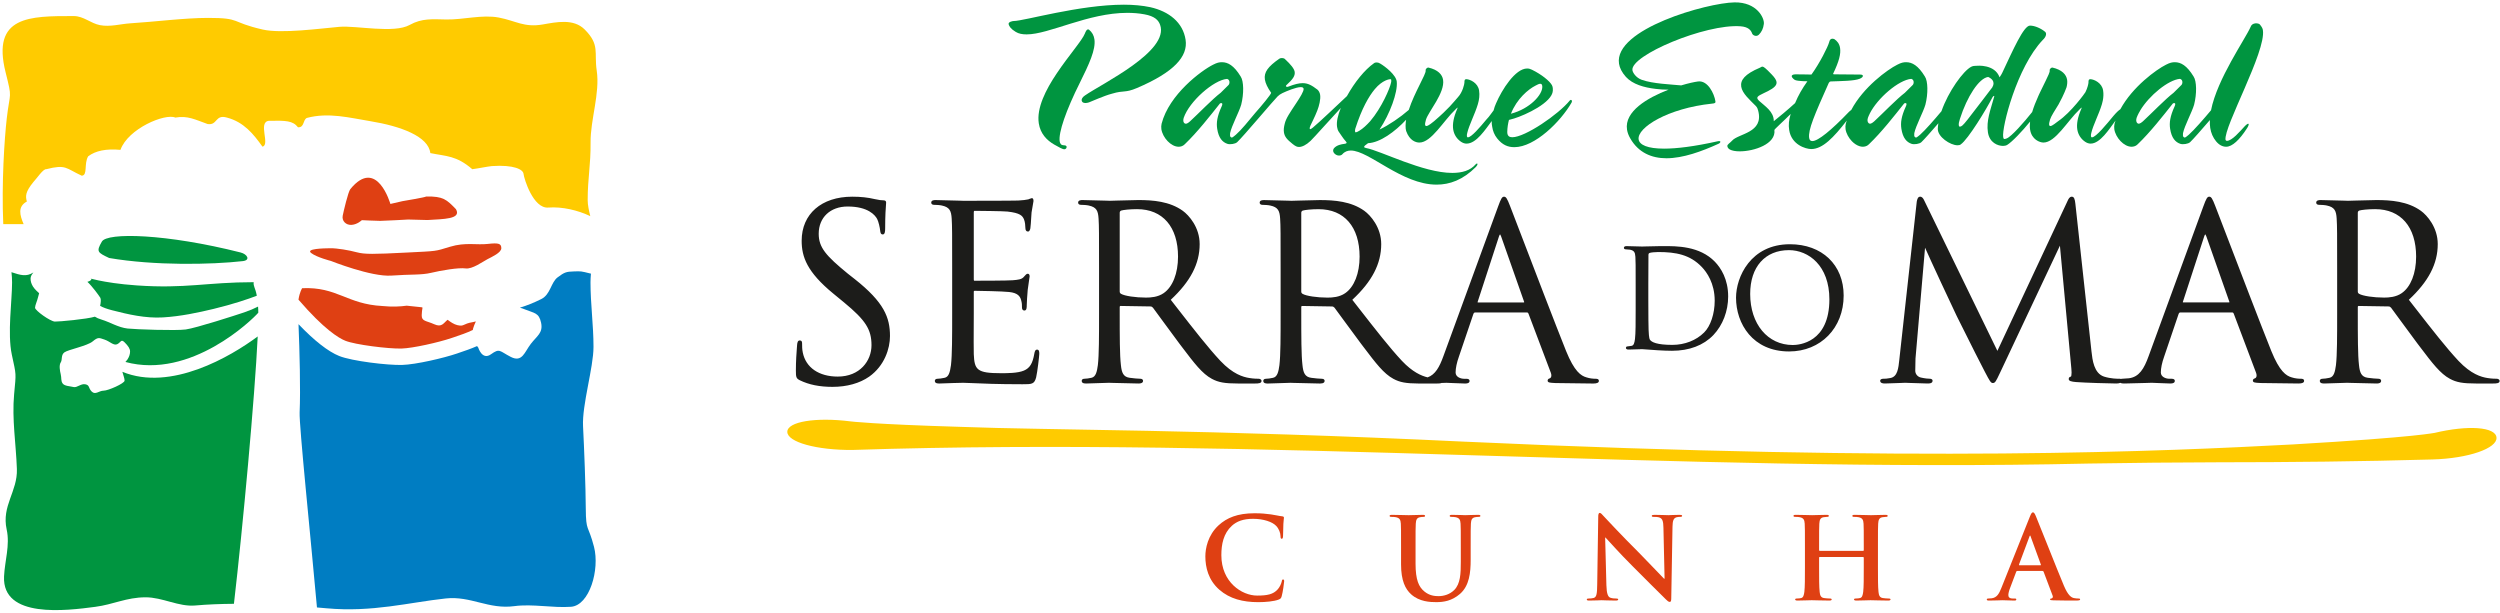 <svg viewBox="0 0 457 112" version="1.1" xmlns="http://www.w3.org/2000/svg" width="457" height="112"><path d="m420.623 69.235c-.433 0-1.084-.045-1.721-.258-.988-.283-2.195-1.074-3.709-4.814-1.906-4.75-5.947-15.303-8.361-21.608l-1.895-4.934c-.525-1.355-.727-1.666-1.086-1.666-.355 0-.549.319-1.088 1.801l-9.992 27.337c-.838 2.322-1.73 3.812-3.596 4.055l-1.26.088-.223.031c-.096-.031-.197-.031-.25-.031-.43 0-1.566 0-2.826-.393-1.85-.602-2.123-3.078-2.287-4.559l-2.949-27.026c-.088-.825-.223-1.303-.654-1.303-.399 0-.602.386-.775.78-.002 0-11.598 24.771-12.828 27.402-.229-.471-13.355-27.451-13.355-27.451-.197-.438-.406-.731-.773-.731-.391 0-.527.453-.609.896l-3.17 28.71-.016.16c-.17 1.617-.33 3.144-1.641 3.383-.65.131-.951.131-1.299.131-.275 0-.568.121-.568.346 0 .523.66.523.877.523l2.707-.092.99-.041.789.031 3.305.102c.32 0 .918 0 .918-.523 0-.217-.244-.346-.48-.346-.268 0-.916-.047-1.643-.217-.607-.123-1.045-.645-1.045-1.242l.043-2.236c0 0 1.605-18.642 1.746-20.264.656 1.544 5.344 11.598 5.762 12.432l.215.434c2.606 5.227 4.266 8.52 4.936 9.781l.076.144c.83 1.574 1.027 1.949 1.4 1.949.428 0 .572-.303 1.262-1.76l.307-.646c0 0 9.703-20.594 10.697-22.701.041.45 2.092 22.482 2.092 22.482.029.272.041.506.041.701 0 .465-.066.715-.121.75-.172.033-.404.117-.404.43 0 .381.453.49 1.348.568 1.578.127 6.342.264 7.361.264.307 0 .555-.045.733-.123.213.121.541.123.756.123l3.967-.1 1.006-.033 1.121.047 2.312.086c.521 0 .787-.162.787-.48 0-.178-.098-.389-.566-.389h-.44c-.598 0-1.547-.312-1.547-1.15 0-.785.217-1.816.609-2.906l2.643-7.794c.092-.233.207-.266.318-.266h9.465c.158 0 .211.048.283.193l4.086 10.817c.121.32.135.606.039.807-.051.107-.133.186-.225.217-.322.082-.393.277-.393.428 0 .361.438.385 1.234.424l.205.012 6.918.088c.67 0 1.008-.162 1.008-.48 0-.389-.412-.389-.567-.389m-13.162-13.954h-8.408l-.037-.047.024-.089 3.875-11.893c.125-.375.213-.407.213-.408 0 .003.086.044.207.408l4.184 11.888v0l.012.131-.068.009m48.949 13.954c-.26 0-.871 0-1.697-.131-1.178-.188-3.012-.719-5.299-3.133-2.236-2.391-4.84-5.732-7.856-9.603 0 0-1.098-1.409-1.223-1.568 3.6-3.346 5.283-6.583 5.283-10.18 0-3.053-1.941-5.264-3.088-6.088-2.412-1.728-5.463-1.961-8.131-1.961l-3.709.09-1.486.042-.584-.021-4.389-.111c-.27 0-.832 0-.832.479 0 .226.203.389.48.389.396 0 1.129.045 1.465.129 1.436.305 1.715.984 1.797 2.394.088 1.404.088 2.641.088 9.501v7.747c0 4.3 0 7.696-.219 9.538-.162 1.168-.361 2.148-1.176 2.312-.49.107-.975.174-1.295.174-.353 0-.48.209-.48.389 0 .48.562.48.832.48l3.941-.125.197-.008.521.018 4.893.115c.688 0 .83-.262.83-.48 0-.18-.125-.389-.478-.389-.381 0-1.334-.086-1.963-.176-1.168-.154-1.467-.932-1.609-2.309-.219-1.844-.219-5.24-.219-9.54v-1.056c0-.208.086-.225.18-.225l5.414.087c.221 0 .324.067.484.228l1.639 2.232 3.148 4.27.551.725c2.203 2.91 3.658 4.832 5.432 5.781 1.199.645 2.359.852 4.771.852h3.125c.648 0 1.184-.037 1.184-.48 0-.211-.24-.389-.523-.389m-17.371-15.65c-1.049.73-2.346.814-3.231.814-1.912 0-3.916-.302-4.557-.686-.17-.102-.246-.232-.246-.42v-14.394c0-.2.092-.338.273-.411.408-.121 1.572-.255 2.902-.255 4.688 0 7.488 3.244 7.488 8.679 0 3.05-.984 5.545-2.631 6.673m-208.947 15.65c-.259 0-.87 0-1.697-.133-1.18-.188-3.012-.717-5.298-3.131-2.243-2.397-4.854-5.75-7.878-9.632 0 0-1.075-1.38-1.2-1.539 3.6-3.347 5.283-6.584 5.283-10.18 0-3.053-1.942-5.263-3.09-6.088-2.411-1.73-5.462-1.962-8.13-1.962l-3.713.091-1.48.042-.586-.021-4.389-.111c-.27 0-.831 0-.831.478 0 .227.201.391.478.391.398 0 1.129.045 1.466.129 1.435.305 1.714.984 1.797 2.394.088 1.404.088 2.641.088 9.501v7.747c0 4.3 0 7.696-.219 9.538-.161 1.168-.361 2.15-1.176 2.312-.49.107-.974.174-1.295.174-.353 0-.479.201-.479.389 0 .48.561.48.831.48l3.944-.125.196-.008.52.018 4.893.115c.687 0 .831-.262.831-.48 0-.18-.126-.389-.479-.389-.379 0-1.334-.086-1.964-.176-1.167-.154-1.465-.932-1.606-2.309-.22-1.844-.22-5.24-.22-9.54v-1.056c0-.209.085-.227.181-.227l5.412.089c.221 0 .323.067.484.228l1.647 2.245 3.14 4.257.561.74c2.198 2.9 3.65 4.818 5.424 5.766 1.197.645 2.356.852 4.769.852h3.125c.648 0 1.183-.037 1.183-.48 0-.211-.238-.389-.523-.389m-17.371-15.65c-1.05.73-2.346.814-3.229.814-1.914 0-3.916-.302-4.558-.686-.17-.102-.245-.232-.245-.42v-14.394c0-.2.091-.339.271-.411.407-.121 1.57-.255 2.902-.255 4.689 0 7.488 3.244 7.488 8.679 0 3.05-.983 5.544-2.63 6.673m-56.501-2.593l-1.232-.968c-3.993-3.268-5.322-4.781-5.322-7.295 0-2.978 2.125-4.979 5.287-4.979 3.754 0 5.021 1.585 5.391 2.266.254.465.514 1.625.558 2.15.038.311.084.69.478.69.4 0 .435-.588.435-1.139 0-2.35.108-3.748.155-4.345l.021-.323c0-.382-.272-.435-.567-.435-.317 0-.639-.033-1.514-.218-1.257-.302-2.567-.442-4.121-.442-5.612 0-9.238 3.159-9.238 8.05 0 2.951.981 5.722 5.769 9.651l1.98 1.628c3.938 3.251 5.016 4.934 5.016 7.826 0 2.846-2.118 5.729-6.167 5.729-3.443 0-5.833-1.641-6.392-4.389-.128-.604-.128-1.205-.128-1.603 0-.258 0-.611-.436-.611-.372 0-.441.424-.477.82l-.039.527c-.068.887-.183 2.371-.183 4.148 0 1.207.054 1.449.731 1.787h0c1.657.808 3.606 1.201 5.954 1.201 2.642 0 4.965-.646 6.719-1.871 2.8-1.986 3.797-5.131 3.797-7.41 0-3.385-1.06-6.179-6.475-10.446m33.375 12.917c-.354 0-.445.346-.519.764-.306 1.783-.822 2.615-1.906 3.074-1.121.475-3.034.475-4.177.475-4.412 0-4.856-.617-4.979-3.488-.032-.662-.019-3.506-.008-5.584l.008-1.938v-3.873c0-.129.053-.181.181-.181.744 0 5.107.088 6.281.22 1.605.163 2.003.823 2.181 1.447.171.558.171.976.171 1.418 0 .323.167.523.435.523.435 0 .435-.58.435-.964 0-.318.09-1.943.176-2.804l.274-1.942.079-.535c0-.418-.218-.479-.347-.479-.221 0-.398.203-.69.54l-.066.076c-.371.411-.997.491-1.984.573-.96.082-5.99.087-6.988.087-.092 0-.138 0-.138-.312v-12.15c0-.314.093-.314.138-.314.523 0 5.284.046 6.015.132 2.341.26 2.742.775 3.024 1.421.199.481.253 1.191.253 1.535 0 .464.161.698.479.698.312 0 .403-.439.433-.584.06-.354.116-1.281.161-2.027l.061-.893.261-1.531.093-.55c0-.432-.165-.522-.304-.522l-.403.126-.238.098c-.373.093-1.09.175-1.874.216-.996.044-9.703.045-10.073.045l-.588-.021-4.387-.111c-.27 0-.831 0-.831.478 0 .227.201.391.479.391.398 0 1.129.045 1.465.129 1.435.305 1.714.984 1.797 2.394.088 1.404.088 2.641.088 9.501v7.747c0 4.3 0 7.696-.219 9.538-.19 1.385-.434 2.164-1.175 2.312-.49.107-.974.174-1.297.174-.353 0-.478.209-.478.389 0 .48.561.48.832.48l2.559-.088 1.594-.039.161-.006 1.684.059c1.707.078 4.564.207 9.188.207 1.708 0 2.167 0 2.499-1.24.231-.961.577-3.959.577-4.303 0-.312 0-.785-.391-.785m102.118 5.326c-.432 0-1.08-.045-1.719-.26-.988-.281-2.195-1.072-3.709-4.812-1.916-4.774-5.973-15.372-8.399-21.704l-1.857-4.839c-.523-1.353-.727-1.665-1.086-1.665-.357 0-.551.319-1.088 1.801l-9.992 27.337c-.725 2.008-1.49 3.393-2.891 3.887-1.162-.283-2.762-.979-4.684-3.008-2.238-2.391-4.84-5.731-7.854-9.598 0 0-1.101-1.414-1.226-1.573 3.602-3.346 5.285-6.583 5.285-10.18 0-3.052-1.943-5.263-3.092-6.088-2.412-1.73-5.463-1.962-8.129-1.962l-3.711.091-1.484.042-.586-.021-4.387-.111c-.27 0-.832 0-.832.478 0 .227.201.391.479.391.398 0 1.131.045 1.467.129 1.435.305 1.713.984 1.797 2.394.088 1.405.088 2.641.088 9.501v7.747c0 4.3 0 7.696-.219 9.538-.162 1.168-.361 2.148-1.176 2.312-.49.107-.973.174-1.297.174-.353 0-.478.209-.478.389 0 .48.562.48.832.48l3.943-.125.195-.008.521.018 4.893.115c.685 0 .83-.262.83-.48 0-.18-.125-.389-.478-.389-.381 0-1.334-.086-1.963-.176-1.17-.154-1.467-.932-1.609-2.309-.219-1.844-.219-5.24-.219-9.54v-1.056c0-.209.086-.227.182-.227l5.412.089c.221 0 .324.067.484.227l1.635 2.229 3.152 4.274.565.744c2.197 2.9 3.647 4.814 5.42 5.762 1.164.627 2.297.84 4.578.85l.143.002h.008.039 3.127c.363 0 .69-.014.908-.103l.891-.029 1.121.047 2.312.086c.523 0 .787-.162.787-.48 0-.178-.098-.389-.566-.389h-.44c-.598 0-1.547-.312-1.547-1.15 0-.783.217-1.815.608-2.906l2.644-7.796c.094-.233.213-.266.318-.266h9.465c.158 0 .209.049.281.194l4.09 10.818c.119.32.133.607.037.809-.051.105-.133.184-.223.215-.324.08-.395.277-.395.428 0 .361.44.385 1.234.424l.205.012 6.918.088c.67 0 1.008-.162 1.008-.48 0-.389-.412-.389-.568-.389m-45.801-15.65c-1.051.73-2.346.814-3.231.814-1.914 0-3.916-.302-4.557-.686-.17-.102-.246-.232-.246-.42v-14.394c0-.199.092-.338.272-.411.408-.121 1.572-.255 2.902-.255 4.689 0 7.49 3.244 7.49 8.679 0 3.05-.984 5.545-2.631 6.673m32.641 1.695h-8.408l-.037-.046.024-.089 3.877-11.893c.125-.375.211-.406.211-.407.002.003.086.043.209.408l4.182 11.888.012.131-.068.009m48.65-10.639c-7.174 0-9.85 5.996-9.85 9.774 0 4.733 3.037 9.825 9.703 9.825 5.777 0 9.971-4.297 9.971-10.22 0-5.61-3.947-9.38-9.824-9.38m.518 18.422c-4.58 0-7.781-3.84-7.781-9.339 0-4.936 2.717-8.004 7.092-8.004 3.557 0 7.387 2.813 7.387 8.992 0 7.948-5.578 8.351-6.697 8.351m-23.756-18.079l-.469.002-2.742.059-.592.017-.328-.012-2.463-.064c-.152 0-.514 0-.514.317 0 .155.135.269.318.269l.81.069c.703.15.92.441.971 1.301.049.785.049 1.478.049 5.325v4.346c0 2.315 0 4.315-.123 5.347-.105.769-.231 1.178-.621 1.254l-.717.098c-.234 0-.316.143-.316.266 0 .318.361.318.514.318l2.018-.059.402-.016.672.047c1.127.088 3.223.25 4.811.25 3.154 0 5.771-.994 7.57-2.877 1.715-1.809 2.699-4.377 2.699-7.048 0-3.164-1.32-5.202-2.428-6.354-2.797-2.89-7.006-2.867-9.521-2.854m7.549 15.792c-1.44 1.438-3.551 2.262-5.795 2.262-2.857 0-3.807-.508-4.1-.936-.189-.26-.234-1.389-.25-1.812-.023-.449-.049-2.622-.049-5.355v-3.062l.024-5.256c0-.244.059-.314.225-.389.168-.083 1.031-.162 1.559-.162 3.225 0 5.816.469 7.988 2.754.873.916 2.338 2.931 2.338 6.141 0 2.379-.762 4.662-1.939 5.816" style="fill:#1c1c1a"/><g style="fill:#009540"><path d="m216.726 7.267c-.487-3.175-3.033-5.186-6.465-5.955-1.435-.304-3.076-.454-4.812-.454-8.131 0-18.273 2.982-20.122 2.982-.23 0-1.076.167-.944.61.106.372.398.843 1.289 1.378.551.345 1.225.46 1.997.46 4.124 0 11.226-3.939 18.395-3.939 1.04 0 2.09.075 3.125.267 1.903.344 2.57 1.076 2.875 1.913 1.76 4.833-10.609 10.746-13.743 12.928-.455.305-.634.648-.592.916.041.27.263.46.689.46.191 0 .379-.037.638-.114.397-.137 2.768-1.224 4.228-1.596 2.208-.669 2.326-.085 4.54-1.028 6.758-2.878 9.373-5.762 8.903-8.826"/><path d="m200.057 7.165c-.107-.704-.426-1.283-.985-1.738-.409-.27-.681.512-.751.692-.497 1.266-2.998 4.073-5.164 7.321-1.978 2.943-3.694 6.31-3.267 9.102.293 1.912 1.477 3.098 2.788 3.864.886.495 1.524.878 1.87.878.346 0 .453-.306.43-.459-.022-.151-.156-.269-.543-.269-.423 0-.657-.267-.727-.727-.24-1.566 1.142-5.621 3.71-10.747 1.648-3.327 2.927-6.043 2.639-7.918"/><path d="m410.965 22.618c-.115 0-.324.155-.558.383-.992 1.069-2.397 2.754-3.359 2.754-.078 0-.211-.114-.223-.191-.365-2.371 7.43-16.14 6.832-20.042-.041-.268-.113-.498-.543-1.031-.238-.309-1.436-.411-1.699.415-.998 2.277-6.1 9.485-7.242 15.253-1.27 1.524-3.143 3.666-4.045 4.453-.135.114-.621.534-.738.534-.193 0-.352-.18-.35-.385 0-.116-.002-.269.012-.421.285-1.368 1.631-3.824 2.029-5.196.514-2.005.476-4.323-.094-5.159-1.234-2.027-2.342-2.611-3.42-2.611-.502 0-.877.075-1.629.458-1.779.89-6.115 4.037-8.336 8.136-.268.166-.686.544-1.246 1.198-1.17 1.415-3.211 3.939-3.943 3.939-.117 0-.168-.076-.184-.191-.023-.152-.016-.345.061-.612.322-1.415 1.398-3.441 1.934-5.238.023-.075.037-.151.057-.228.039-.141.078-.281.105-.423.002-.006.004-.011.006-.016l-.002-0c.123-.621.156-1.239.06-1.858-.209-1.378-1.619-2.026-2.318-2.065-.309 0-.363.153-.363.649-.004.163-.16.958-.557 1.733-.074.143-2.582 3.662-4.994 5.306-.293.201-1.059.879-1.408.879-.111 0-.203-.077-.225-.228-.029-.193.037-.499.162-.957.201-.644.877-1.647 1.553-2.767.004-.006.008-.012.01-.017 1.008-1.812 1.455-3.123 1.455-3.123.117-.475.17-.934.105-1.36-.146-.952-.934-1.837-2.689-2.241-.152-.036-.553.221-.498.558.043.255-.291.968-.769 1.938l-.002-0c-.305.618-.67 1.345-1.035 2.121-.055.119-.111.239-.168.361-.031.072-.064.142-.098.215-.01.022-.021.045-.031.068h.002c-.42.931-.816 1.913-1.102 2.872-1.461 1.846-3.797 4.495-4.644 4.817-.182.077-.33.113-.408.113-.115 0-.199-.036-.25-.381-.264-1.722 2.478-12.735 7.258-17.746.59-.539.744-1.185.414-1.464-.699-.591-1.859-1.139-2.775-1.139-1.156 0-3.123 4.514-5.072 8.643-.082.184-.246.454-.484.81-.879-2.453-4.166-2.109-4.166-2.109l.01.009c-.035-.002-.074-.009-.107-.009-.346 0-.648.039-.934.191-1.428.735-4.164 4.478-5.424 8.117-1.258 1.507-3.012 3.512-3.891 4.279-.135.114-.623.534-.738.534-.193 0-.351-.18-.35-.385 0-.116-.002-.269.012-.421.285-1.368 1.631-3.824 2.029-5.196.514-2.005.477-4.323-.094-5.159-1.234-2.027-2.342-2.611-3.422-2.611-.5 0-.875.075-1.627.458-1.799.898-6.211 4.108-8.408 8.274 0 .002-.002.004-.004.007-.125.075-.273.192-.441.364-3.189 3.327-5.619 5.315-6.662 5.315-.346 0-.529-.19-.588-.573-.223-1.453.973-4.207 3.584-10.059.094-.152.191-.269.383-.269 1.877-.076 4.266-.076 5.281-.494.4-.155.596-.385.574-.538-.025-.152-.191-.228-.537-.228-.926 0-2.705-.041-4.592-.041-.309 0-.355-.036-.293-.15 1.078-2.258 1.414-3.597 1.25-4.668-.119-.768-.517-1.264-1.059-1.627-.777-.291-.894.43-.928.548-.273.957-1.742 3.857-3.242 5.938-.695 0-1.277-.041-2.897-.041-.502 0-.748.155-.713.384.016.114.111.23.25.383.322.344.561.382 1.498.458.389.039.621.039 1.123.039-.982 1.385-1.641 2.535-2.258 3.997-1.205 1.111-3.219 2.786-3.894 3.308.037-1.76-1.629-2.753-2.705-3.747-.184-.191-.279-.309-.305-.46-.062-.421.746-.688 1.963-1.301 1.105-.573 1.645-1.071 1.551-1.684-.059-.38-.353-.802-.904-1.377-1.102-1.147-1.451-1.412-1.68-1.412-.156 0-.254.114-.435.19-2.824 1.187-3.617 2.294-3.434 3.479.188 1.226 1.562 2.41 2.658 3.519.272.268.369.581.435.842 1.109 4.141-3.664 4.169-4.803 5.546-.293.344-.875.651-.83.956.043.268.188.461.443.612.42.231 1.055.344 1.822.344 2.625 0 6.656-1.34 6.34-3.901-.02-.128 1.609-1.563 2.977-2.939-.342 1.137-.42 2.003-.277 2.939.416 2.714 3.037 3.482 4.039 3.482 2.072 0 4.088-2.107 6.486-5.197-.061.189-.127.377-.176.568-.002.004-.002.008-.002.012-.031.143-.053.294-.061.45 0 .014-.002.026-.002.039-.006.142 0 .286.019.43.002.021 0 .042.002.064.121.784.565 1.587 1.149 2.194.406.423.881.745 1.365.906.215.07.43.112.641.112h.002c.076 0 .154-.008.232-.019.312-.04.625-.164.891-.439 2.287-2.18 4.693-5.263 6.426-7.448.103-.073.182-.073.258-.073.115 0 .166.073.178.151.018.115-.037.267-.121.459-.836 1.838-.984 2.971-.816 4.081.258 1.682.959 2.458 1.873 2.759.471.154 1.426.022 1.777-.305.476-.441 1.75-1.887 3.113-3.458-.053.328-.096.652-.105.965-.076 1.53 2.316 3.059 3.588 3.059.232 0 .459-.036.594-.15 1.363-.92 4.773-6.579 5.719-8.454.146-.305.283-.421.398-.421.076 0-.037.269-.084.46-.572 2.065-1.377 4.091-1.055 6.196.293 1.911 1.807 2.486 2.77 2.486.308 0 .568-.077.709-.153.938-.564 2.789-2.522 4.231-4.293-.062.519-.07 1.011 0 1.463.281 1.835 1.789 2.368 2.443 2.368 2.197 0 4.4-3.977 6.588-6.041.236-.229.336-.344.373-.344.039 0 .045.036-.043.229-.682 1.567-.881 2.793-.734 3.749.152.994.693 1.758 1.424 2.258.344.23.67.343 1.016.343 1.75 0 3.412-2.681 4.547-4.205-.061.19-.129.379-.178.571-.004.021-.004.042-.008.061-.025.122-.043.249-.051.38-.002.026-.004.051-.004.078-.006.129 0 .262.018.395.002.026-.002.053.002.08.244 1.568 1.768 3.213 3.154 3.213h.002c.08 0 .162-.008.244-.019.309-.042.617-.167.881-.439 2.285-2.18 4.691-5.263 6.424-7.448.103-.073.182-.073.26-.073.113 0 .164.073.178.151.016.115-.039.267-.123.459-.836 1.838-.982 2.971-.816 4.081.26 1.682.959 2.458 1.873 2.759.471.154 1.426.022 1.779-.305.535-.495 2.074-2.259 3.617-4.044-.018.497-.008.98.062 1.435.141.918.502 1.762 1.068 2.447.568.69 1.193.995 1.85.995 1.119 0 2.432-1.26 3.772-3.326.283-.423.357-.688.34-.804-.006-.037-.051-.077-.088-.077m-62.75-5.666c-1.543 1.178-4.019 3.761-5.629 5.245-.109.099-.205.17-.295.231-.086.059-.162.101-.232.131-.012.005-.023.012-.035.016-.07.027-.133.043-.182.043-.102 0-.182-.039-.25-.094-.113-.091-.188-.236-.211-.404-.014-.082-.01-.164-.002-.245.004-.021.006-.041.008-.061.016-.089.037-.178.061-.267.014-.044.035-.09.053-.135.031-.084.066-.17.103-.256.049-.109.102-.222.16-.334l-.002-.006-.002-.002c1.439-2.898 5.35-6.212 7.615-6.395.57.152.504.885.262 1.123-.201.201-.803.795-1.422 1.409m15.973-1.018l.045-.024c-1.045 1.397-2.553 3.343-4.557 5.945-.902 1.147-1.15 1.3-1.418 1.3-.078 0-.16-.039-.197-.269-.035-.229.049-.688.209-1.146 1.311-4.106 3.488-7.45 5.164-7.669 1.6.73.754 1.863.754 1.863m33.152 1.018c-1.543 1.178-4.021 3.761-5.631 5.245-.274.247-.486.366-.641.403-.037.01-.074.018-.104.018-.092 0-.166-.033-.23-.079-.125-.089-.203-.242-.231-.419-.031-.19.019-.381.065-.573.049-.144.113-.292.18-.441.129-.288.289-.583.475-.882-.002-.004-.004-.01-.006-.014 1.672-2.771 5.172-5.621 7.283-5.791.568.152.502.885.262 1.123-.203.201-.805.795-1.422 1.409"/><path d="m313.967 25.83c-4.283.959-7.502 1.342-9.773 1.342-3.045 0-4.5-.692-4.652-1.686-.326-2.143 5.332-5.697 13.412-6.541.533-.038.672-.151.627-.418-.215-1.417-1.399-3.865-3.178-3.636-.676.089-1.787.333-3.08.719-1.766-.177-5.223-.297-7.217-1.022-1.043-.381-1.627-1.29-1.697-1.75-.414-2.715 13.359-8.503 19.75-8.034 1.424.103 1.928.722 2.125 1.311.119.35.797.685 1.26.205.465-.48.781-1.07.889-1.95.129-1.039-1.25-4-5.371-3.934-4.975.079-22.08 4.857-21.107 11.207.117.766.512 1.567 1.258 2.409 1.252 1.378 3.357 1.948 5.422 2.193.771.092 1.596.162 2.377.149-3.883 1.483-8.102 3.986-7.594 7.297.082.533.279 1.07.594 1.605 1.478 2.601 3.908 3.633 6.607 3.633 3.045 0 6.473-1.262 9.5-2.639.221-.077.383-.269.365-.381-.006-.038-.068-.192-.516-.079"/><path d="m287.168 18.258c-.076 0-.146.038-.213.113-2.043 2.526-8.158 6.718-10.508 6.718-.5 0-.916-.191-.92-.955.016-.789.129-1.524.307-2.213.246-.058.555-.141.941-.26 2.135-.656 6.967-2.915 7.084-5.082.012-.243.023-.66-.168-1.012-.395-.726-1.844-1.938-3.648-2.817-.293-.152-.576-.229-.883-.229-2.16 0-4.611 3.862-5.688 6.386-.209.489-.311.746-.44 1.272-.139.131-.756 1.116-1.332 1.685-1.174 1.418-2.742 3.24-3.363 3.24-.119 0-.166-.076-.186-.191-.023-.152-.012-.345.062-.612.322-1.415 1.399-3.441 1.934-5.238.256-.845.355-1.685.229-2.525-.211-1.378-1.621-2.026-2.32-2.065-.309 0-.363.153-.363.649-.004.23-.315 1.722-1.176 2.639-.953 1.071-1.617 2.029-4.375 4.4-.275.229-1.059.879-1.406.879-.115 0-.203-.077-.227-.229-.029-.192.037-.498.16-.956.465-1.493 3.49-4.896 3.125-7.267-.144-.952-.932-1.837-2.688-2.241-.154-.036-.555.221-.498.558.103.626-2.049 3.993-3.088 7.191-1.529 1.337-3.637 2.776-5.35 3.59 1.902-2.869 3.353-6.785 3.156-8.755-.109-1.224-2.121-2.791-3.053-3.327-.17-.114-.414-.191-.607-.191-.191 0-.381.036-.516.153-1.676 1.177-3.527 3.456-4.934 6.004-1.793 1.675-4.82 4.584-6.248 5.774-.242.193-.385.269-.461.269-.076 0-.08-.039-.086-.075-.031-.193.055-.383.109-.536.225-.535.799-1.568 1.268-2.792.332-.842.646-2.065.523-2.869-.059-.381-.227-.727-.492-.956-1.004-.766-1.725-1.187-2.689-1.187-.693 0-1.473.192-2.564.613-.109.037-.219.076-.297.076-.115 0-.205-.076-.215-.154-.012-.075.053-.152.188-.267 1.049-.955 1.529-1.606 1.416-2.333-.088-.574-.705-1.339-1.781-2.334-.096-.114-.34-.19-.531-.19-.193 0-.379.04-.484.114-2.09 1.456-2.855 2.486-2.65 3.824.107.69.498 1.493 1.141 2.412.102.153-1.861 2.527-2.876 3.652-1.263 1.529-2.598 3.169-3.55 4-.135.114-.622.534-.738.534-.193 0-.352-.18-.35-.385 0-.116-0-.269.012-.421.286-1.368 1.631-3.824 2.03-5.196.514-2.005.476-4.323-.095-5.159-1.234-2.027-2.341-2.611-3.421-2.611-.501 0-.875.075-1.628.458-2.146 1.073-8.03 5.433-9.406 10.787-.066.305-.092.65-.042.994.243 1.568 1.768 3.213 3.154 3.213.387 0 .792-.114 1.125-.458 2.286-2.18 4.693-5.263 6.425-7.448.103-.073.182-.073.259-.073.114 0 .165.073.178.151.017.115-.038.267-.122.459-.836 1.838-.983 2.971-.815 4.081.258 1.682.959 2.458 1.873 2.759.47.154 1.425.022 1.777-.305 1.125-1.043 6.688-7.677 7.387-8.36.232-.233.521-.441.9-.618.723-.34 2.465-1.087 3.352-1.087.385 0 .484.152.508.307.066.419-.644 1.567-1.334 2.599-1.19 1.799-1.887 2.793-2.117 3.787-.143.573-.221 1.072-.144 1.569.123.803.545 1.299 1.598 2.14.529.422.816.536 1.162.536.541 0 1.297-.343 2.106-1.109.932-.922 3.352-3.688 5.535-6.027-.543 1.322-.828 2.548-.688 3.465.039.268.133.612.281.842.297.421.9 1.34 1.086 1.53.189.229.371.421.381.495.019.118-.123.193-.387.231-.606.077-1.391.231-1.887.765-.164.191-.213.383-.182.574.057.382.547.803 1.049.803.191 0 .455-.039.619-.23.424-.497.973-.688 1.551-.688 3.353 0 9.318 6.234 15.678 6.234 2.391 0 4.803-.841 7.209-3.252.164-.191.289-.382.266-.536-.006-.036-.051-.074-.088-.074-.037 0-.148.038-.248.154-.981 1.145-2.496 1.567-4.268 1.567-5.357 0-13.07-4.054-15.768-4.553-.236-.037-.326-.114-.338-.191-.016-.114.121-.23.152-.267.184-.123.369-.266.555-.425 2.193-.091 4.926-2.099 6.961-4.283-.109.605-.154 1.603.008 2.059.619 1.752 1.762 2.111 2.416 2.111 2.197 0 4.4-3.977 6.59-6.042.234-.228.334-.343.371-.343.037 0 .043.036-.043.229-.684 1.567-.881 2.793-.738 3.747.156.996.695 1.76 1.428 2.26.344.227.67.343 1.016.343 1.799 0 3.461-2.628 4.6-4.126-.025.429.027.65.092 1.065.111.726.379 1.454.902 2.104.949 1.184 1.94 1.605 3.135 1.605 3.775 0 8.49-4.704 10.467-8.146.059-.115.08-.229.068-.307-.016-.114-.105-.191-.184-.191m-6.486-2.601c.322-.153.602-.344.871-.344.191 0 .35.076.379.459.115 1.514-2.281 4.117-5.732 5.016 1.076-2.732 3.195-4.485 4.482-5.131m-57.532 1.295c-1.543 1.178-4.019 3.761-5.63 5.245-.339.307-.591.421-.744.421-.27 0-.422-.229-.462-.498-.029-.19.018-.381.066-.573 1.009-2.984 5.47-6.929 7.93-7.127.57.152.503.885.262 1.123-.202.201-.804.795-1.422 1.409m25.309 6.965c-.246.153-.498.271-.613.271-.115 0-.127-.079-.144-.193-.018-.113-.004-.269.043-.457 1.199-3.748 2.484-5.93 3.557-7.229 1.432-1.721 2.725-1.837 2.842-1.837.152 0 .164.075.176.153.023.153.01.306-.039.496-.195.995-1.691 4.553-3.814 7.039-.627.686-1.299 1.338-2.006 1.757"/></g><g style="fill:#df4013"><path d="m222.909 107.814c-2.031-1.782-2.57-4.104-2.57-6.114 0-1.409.435-3.855 2.426-5.679 1.492-1.368 3.461-2.197 6.55-2.197 1.286 0 2.051.083 3.004.207.789.103 1.451.29 2.074.352.227.021.31.124.31.248 0 .166-.062.415-.103 1.141-.043.684-.021 1.824-.062 2.238-.021.31-.062.476-.248.476-.166 0-.209-.166-.209-.456-.02-.643-.289-1.368-.807-1.906-.685-.726-2.301-1.285-4.208-1.285-1.804 0-2.984.456-3.896 1.285-1.514 1.389-1.907 3.357-1.907 5.368 0 4.933 3.752 7.379 6.529 7.379 1.844 0 2.963-.207 3.793-1.161.351-.394.621-.995.705-1.368.06-.331.103-.414.268-.414.146 0 .188.145.188.311 0 .249-.248 2.052-.455 2.757-.105.353-.188.456-.539.602-.83.331-2.404.476-3.732.476-2.839 0-5.222-.622-7.109-2.26"/><path d="m256.113 100.124c0-3.15 0-3.73-.041-4.394-.043-.704-.209-1.036-.893-1.181-.166-.042-.518-.062-.809-.062-.227 0-.352-.042-.352-.186 0-.145.145-.186.455-.186 1.1 0 2.406.061 3.027.061.498 0 1.803-.061 2.549-.061.31 0 .457.041.457.186 0 .144-.125.186-.332.186-.229 0-.353.021-.602.062-.559.103-.725.456-.768 1.181-.041.664-.041 1.244-.041 4.394v2.901c0 3.006.602 4.271 1.617 5.1.934.767 1.887.85 2.592.85.91 0 2.031-.29 2.859-1.119 1.141-1.141 1.203-3.006 1.203-5.141v-2.591c0-3.15 0-3.73-.043-4.394-.041-.704-.207-1.036-.891-1.181-.166-.042-.518-.062-.746-.062-.229 0-.351-.042-.351-.186 0-.145.144-.186.434-.186 1.058 0 2.363.061 2.385.061.248 0 1.555-.061 2.363-.061.289 0 .434.041.434.186 0 .144-.123.186-.373.186-.227 0-.351.021-.6.062-.56.103-.727.456-.767 1.181-.041.664-.041 1.244-.041 4.394v2.218c0 2.301-.229 4.746-1.969 6.239-1.473 1.264-2.965 1.492-4.312 1.492-1.098 0-3.088-.062-4.602-1.431-1.057-.953-1.844-2.487-1.844-5.492v-3.026"/><path d="m293.648 106.964c.043 1.617.312 2.155.727 2.301.352.124.746.146 1.078.146.227 0 .352.041.352.165 0 .166-.186.208-.477.208-1.348 0-2.176-.062-2.57-.062-.185 0-1.16.062-2.238.062-.27 0-.455-.021-.455-.208 0-.124.123-.165.33-.165.27 0 .643-.021.934-.104.539-.165.621-.767.643-2.569l.186-12.271c0-.415.062-.705.27-.705.229 0 .416.27.768.643.248.27 3.398 3.648 6.426 6.653 1.408 1.409 4.207 4.395 4.561 4.726h.103l-.209-9.307c-.019-1.264-.207-1.658-.703-1.865-.312-.124-.809-.124-1.1-.124-.248 0-.332-.062-.332-.186 0-.166.229-.186.539-.186 1.078 0 2.074.061 2.508.061.229 0 1.016-.061 2.031-.061.27 0 .476.021.476.186 0 .124-.123.186-.373.186-.207 0-.373 0-.621.062-.58.165-.746.601-.768 1.762l-.227 13.078c0 .456-.084.643-.27.643-.229 0-.476-.228-.705-.456-1.307-1.243-3.959-3.958-6.115-6.094-2.258-2.238-4.559-4.829-4.932-5.223h-.062l.227 8.705"/><path d="m340.576 100.704c.062 0 .123-.041.123-.144v-.436c0-3.15 0-3.73-.041-4.394-.041-.704-.207-1.036-.891-1.181-.166-.042-.518-.062-.809-.062-.229 0-.352-.042-.352-.186 0-.145.145-.186.434-.186 1.121 0 2.426.061 2.986.061.496 0 1.803-.061 2.611-.061.289 0 .435.041.435.186 0 .144-.125.186-.373.186-.166 0-.353.021-.602.062-.56.103-.727.456-.768 1.181-.041.664-.041 1.244-.041 4.394v3.648c0 1.906 0 3.544.103 4.436.062.58.188 1.036.809 1.119.291.041.746.083 1.057.083.229 0 .332.061.332.165 0 .145-.166.208-.414.208-1.348 0-2.654-.062-3.234-.062-.477 0-1.781.062-2.59.062-.291 0-.435-.062-.435-.208 0-.103.082-.165.332-.165.31 0 .559-.042.746-.083.414-.083.518-.539.6-1.141.103-.87.103-2.508.103-4.414v-1.824c0-.083-.06-.125-.123-.125h-7.918c-.062 0-.125.021-.125.125v1.824c0 1.906 0 3.544.103 4.436.062.58.188 1.036.809 1.119.291.041.746.083 1.057.083.229 0 .332.061.332.165 0 .145-.166.208-.414.208-1.348 0-2.652-.062-3.234-.062-.476 0-1.781.062-2.611.062-.27 0-.414-.062-.414-.208 0-.103.082-.165.332-.165.31 0 .559-.042.746-.083.414-.083.518-.539.602-1.141.104-.87.104-2.508.104-4.414v-3.648c0-3.15 0-3.73-.043-4.394-.041-.704-.207-1.036-.891-1.181-.166-.042-.518-.062-.809-.062-.229 0-.352-.042-.352-.186 0-.145.144-.186.436-.186 1.119 0 2.424.061 2.984.061.498 0 1.803-.061 2.611-.061.291 0 .435.041.435.186 0 .144-.125.186-.373.186-.166 0-.354.021-.602.062-.559.103-.725.456-.768 1.181-.041.664-.041 1.244-.041 4.394v.436c0 .103.062.144.125.144h7.918"/><path d="m368.742 104.373c-.103 0-.144.042-.186.166l-1.119 2.964c-.209.519-.312 1.016-.312 1.265 0 .373.188.643.83.643h.31c.248 0 .311.041.311.165 0 .166-.123.208-.352.208-.664 0-1.555-.062-2.197-.062-.229 0-1.367.062-2.445.062-.27 0-.395-.042-.395-.208 0-.124.084-.165.248-.165.188 0 .477-.021.643-.042.955-.124 1.348-.829 1.762-1.865l5.203-13.017c.248-.602.373-.829.58-.829.188 0 .311.187.52.663.496 1.14 3.812 9.597 5.139 12.747.789 1.865 1.389 2.156 1.824 2.26.31.062.623.083.871.083.166 0 .27.021.27.165 0 .166-.188.208-.953.208-.746 0-2.26 0-3.918-.042-.373-.021-.621-.021-.621-.166 0-.124.082-.165.289-.186.146-.041.291-.228.188-.477l-1.658-4.394c-.041-.104-.103-.146-.207-.146h-4.623m4.229-1.036c.103 0 .125-.062.103-.125l-1.865-5.119c-.021-.083-.041-.186-.103-.186-.062 0-.103.103-.125.186l-1.906 5.099c-.021.083 0 .145.082.145h3.814"/></g><path d="m267.94 80.747c-48.079-2.314-76.245-2.092-92.318-2.717-16.088-.478-20.138-1-20.138-1-6.361-.807-11.563.047-11.565 1.914 0 1.867 5.362 3.361 11.916 3.307 75.338-2.463 150.469 4.201 225.997 2.486 6.557-.121 17.277-.225 23.828-.231 12.998-.002 26.004-.144 39.014-.516 6.566-.188 11.824-2.031 11.686-3.996-.141-1.973-5.219-2.32-11.326-.859-.004-.045-2.535.744-25.938 2.111-23.393 1.238-67.742 3.334-151.156-.5" style="fill:#ffcb00"/><path d="m101.943 50.691c-1.242.919-1.303 3.139-2.997 3.978-1.422.708-2.61 1.175-3.911 1.572.313.092.635.197.957.331 1.667.688 2.531.567 2.92 2.425.391 1.855-.744 2.387-1.883 3.868-1.143 1.485-1.56 3.446-3.648 2.381-2.09-1.067-2.004-1.647-3.627-.487-1.622 1.167-2.329-1.219-2.329-1.219-.077-.084-.145-.182-.216-.278-1.117.492-2.227.87-3.26 1.217l-.446.155c-2.36.801-7.433 2.006-10.012 2.078-2.604.07-9.134-.694-11.483-1.636-2.017-.807-4.559-2.8-7.442-5.817.2 4.894.39 12.001.205 16.158-.102 2.363 2.026 22.88 3.168 35.625.589.051 1.171.103 1.741.153 8.379.77 15.065-1.069 21.792-1.797 4.604-.498 7.814 2.039 12.544 1.405 3.356-.45 6.979.359 10.359.117 3.382-.239 5.287-6.793 4.209-10.963-1.068-4.123-1.477-2.658-1.503-7.006-.022-4.051-.295-11.047-.499-15.008-.205-3.931 1.91-10.707 1.91-14.541 0-4-.549-7.784-.549-11.787 0-.284.031-1.234.082-1.592-1.953-.486-1.744-.442-3.131-.406-1.387.039-1.711.15-2.951 1.073" style="fill:#007dc2"/><path d="m4.91 36.834c-.278-.968-.278-1.753 1.179-3.542.675-.712 1.784-2.426 2.36-2.362 3.666-.936 3.566-.157 6.49 1.185 1.139-.048.37-2.195 1.178-3.54 1.342-1.02 3.299-1.425 5.901-1.181 1.405-3.908 8.167-6.713 10.03-5.9 2.256-.395 3.607.361 5.9 1.178 1.859.286 1.337-1.809 3.539-1.178 3.106.828 4.852 3.014 6.49 5.311 1.467-.309-.893-4.501 1.182-4.723 3.108-.056 4.358-.034 5.311 1.18 1.197.081.861-1.325 1.615-1.702 3.959-1.062 7.832-.027 11.566.584 5.641.922 10.67 2.797 11.012 5.84 2.938.6 4.759.433 7.67 2.946 1.397-.189 2.545-.455 3.568-.571 4.075-.278 5.719.633 5.799 1.41.092.906 1.783 6.401 4.529 6.172 2.519-.193 5.412.482 7.675 1.571-.245-1.011-.476-2.022-.476-2.938 0-4.023.57-6.424.53-10.514-.042-4.2 1.743-9.006 1.123-13.154-.499-3.32.62-4.699-2.208-7.525-2.035-2.034-5.178-1.342-7.679-.908-3.392.586-4.882-.667-8.019-1.268-3.021-.577-6.505.414-9.595.355-2.503-.047-4.459-.255-6.689.995-2.866 1.608-9.799.083-12.842.347-3.502.303-10.598 1.281-14.021.498-6.02-1.378-3.854-2.129-9.992-2.129-4.275 0-9.918.727-14.162.987-1.867.116-3.723.702-5.604.336-1.71-.331-2.983-1.659-4.792-1.659-8.035 0-15.055-.065-12.453 10.288 1.26 5.03.793 3.345.21 8.437-.425 3.723-.964 11.791-.638 19.306h3.721c-.699-1.636-1.124-3.198.59-4.131" style="fill:#ffcb00"/><g style="fill:#009540"><path d="m19.951 47.162c8.288 1.423 18.705 1.22 24.418.573 1.478-.164.846-1.27-.385-1.581-13.566-3.431-24.47-3.709-25.373-1.97-1.059 1.83-.767 1.98 1.34 2.978"/><path d="m15.976 51.519c.862.783 2.096 2.478 2.363 2.914.143.233.097.845-.034 1.483.538.298 1.209.542 2.159.792 2.97.769 6.138 1.5 9.299 1.315 3.268-.191 6.5-.887 9.289-1.559 3.45-.834 6.326-1.791 7.895-2.408-.287-1.534-.666-1.685-.571-2.474-8.64.009-12.392 1.22-21.409.589-6.455-.447-9.389-1.597-8.258-1.178-.002.23-.291.398-.732.525"/><path d="m22.367 67.963c.172.655.408 1.196.408 1.619 0 .5-3 1.833-3.835 1.833-.835 0-1.502.834-2.168.168-.667-.668-.334-1.167-1.167-1.334-.834-.167-1.5.666-2.166.5-.668-.166-1.67-.166-2-.667-.338-.5-.17-1-.338-1.666-.166-.667-.33-1.67 0-2.17.338-.5 0-1.334.67-1.834.668-.5 4.167-1.167 5.167-2 1.001-.835 1.167-.667 2.17-.335 1 .335 1.667 1.168 2.334.835.667-.333.667-1 1.333-.333.667.666 1.001 1.166 1.001 1.666 0 .501-.166 1.001-.499 1.501-.09.136-.215.28-.352.422 11.976 3.248 23.253-7.79 24.292-9.004-.003-.189-.004-.366-.011-.524-.01-.215-.022-.403-.033-.596-.673.346-1.516.711-2.535 1.059-1.516.512-8.777 2.861-10.681 3.125-1.801.247-9.206-.014-10.637-.172-1.665-.178-3.254-1.181-4.7-1.613-.609-.182-.978-.359-1.276-.553-1.438.446-6.582.922-7.317.896-.83-.028-3.639-2.033-3.623-2.533.019-.501.373-1.152.566-1.98.122-.518.168-.645.182-.67-.049-.045-.811-.706-1.114-1.203-.317-.508-.468-1.018-.449-1.514.013-.345.183-.682.507-1.064-.003-.003-.005-.003-.007-.008-1.284.814-2.316.497-3.995-.057.068.604.113 1.226.113 1.885 0 3.347-.87 9.31-.052 13.162.836 3.923.802 3.195.427 7.245-.424 4.584.348 9.112.504 13.688.137 4.106-2.826 6.715-1.867 11.057.633 2.87-.347 5.709-.48 8.582-.357 7.742 11.373 6.256 16.678 5.553 3.346-.441 5.666-1.723 9.166-1.742 3.133-.013 6.075 1.768 9.112 1.495 2.233-.197 4.62-.289 7.067-.308 1.628-14.016 3.821-37.816 4.346-48.871-4.92 3.665-15.9 10.121-24.74 6.46"/></g><path d="m64.284 41.106c1.054-.074 1.86-.859 1.86-.859 0 0 2.609.129 3.356.129.743 0 5.127-.248 5.127-.248l3.518.093c2.916-.188 6.25-.14 5.207-1.98-1.724-1.772-2.312-2.375-5.459-2.321.034.128-4.297.847-4.297.847l-2.234.514c0 0-2.463-8.661-7.325-2.705-.403.491-1.239 4.095-1.39 4.856-.188.944.585 1.75 1.638 1.675m24.895 3.481c-2.035.236-4.082-.342-6.924.519-2.84.861-2.15.77-8.061 1.067-5.905.301-7.537.326-8.971-.058-1.432-.386-3.635-.759-4.859-.739-1.225.019-4.521.072-3.486.873 1.031.797 3.603 1.447 3.603 1.447 0 0 7.385 2.941 11.051 2.681 3.666-.264 5.443-.073 7.271-.506 1.827-.439 5.064-.989 6.292-.806 1.227.186 3.197-1.262 4.005-1.684.81-.42 2.552-1.199 2.54-2.017-.014-.813-.426-1.011-2.461-.778m-5.606 14.838c-.58-.136-1.235-.566-1.752-.972-.74.581-1.037 1.456-2.446.817-1.449-.656-2.31-.514-2.288-1.635.012-.539.079-1.035.15-1.408l-.159-.061c0 0-1.288-.141-2.729-.288-1.248.172-2.688.236-4.448.061-6.505-.334-8.267-3.547-14.672-3.256 0 0-.454.686-.669 2.095 4.673 5.423 7.371 7.034 8.562 7.51 1.805.728 7.855 1.489 10.288 1.425 2.03-.057 6.715-1.103 9.124-1.922l.455-.153c1.145-.386 2.314-.78 3.441-1.319.013-.101.024-.203.054-.283.117-.385.278-.817.5-1.281-.154.045-.316.083-.517.119-1.935.309-1.56.873-2.894.553" style="fill:#df4013"/></svg>